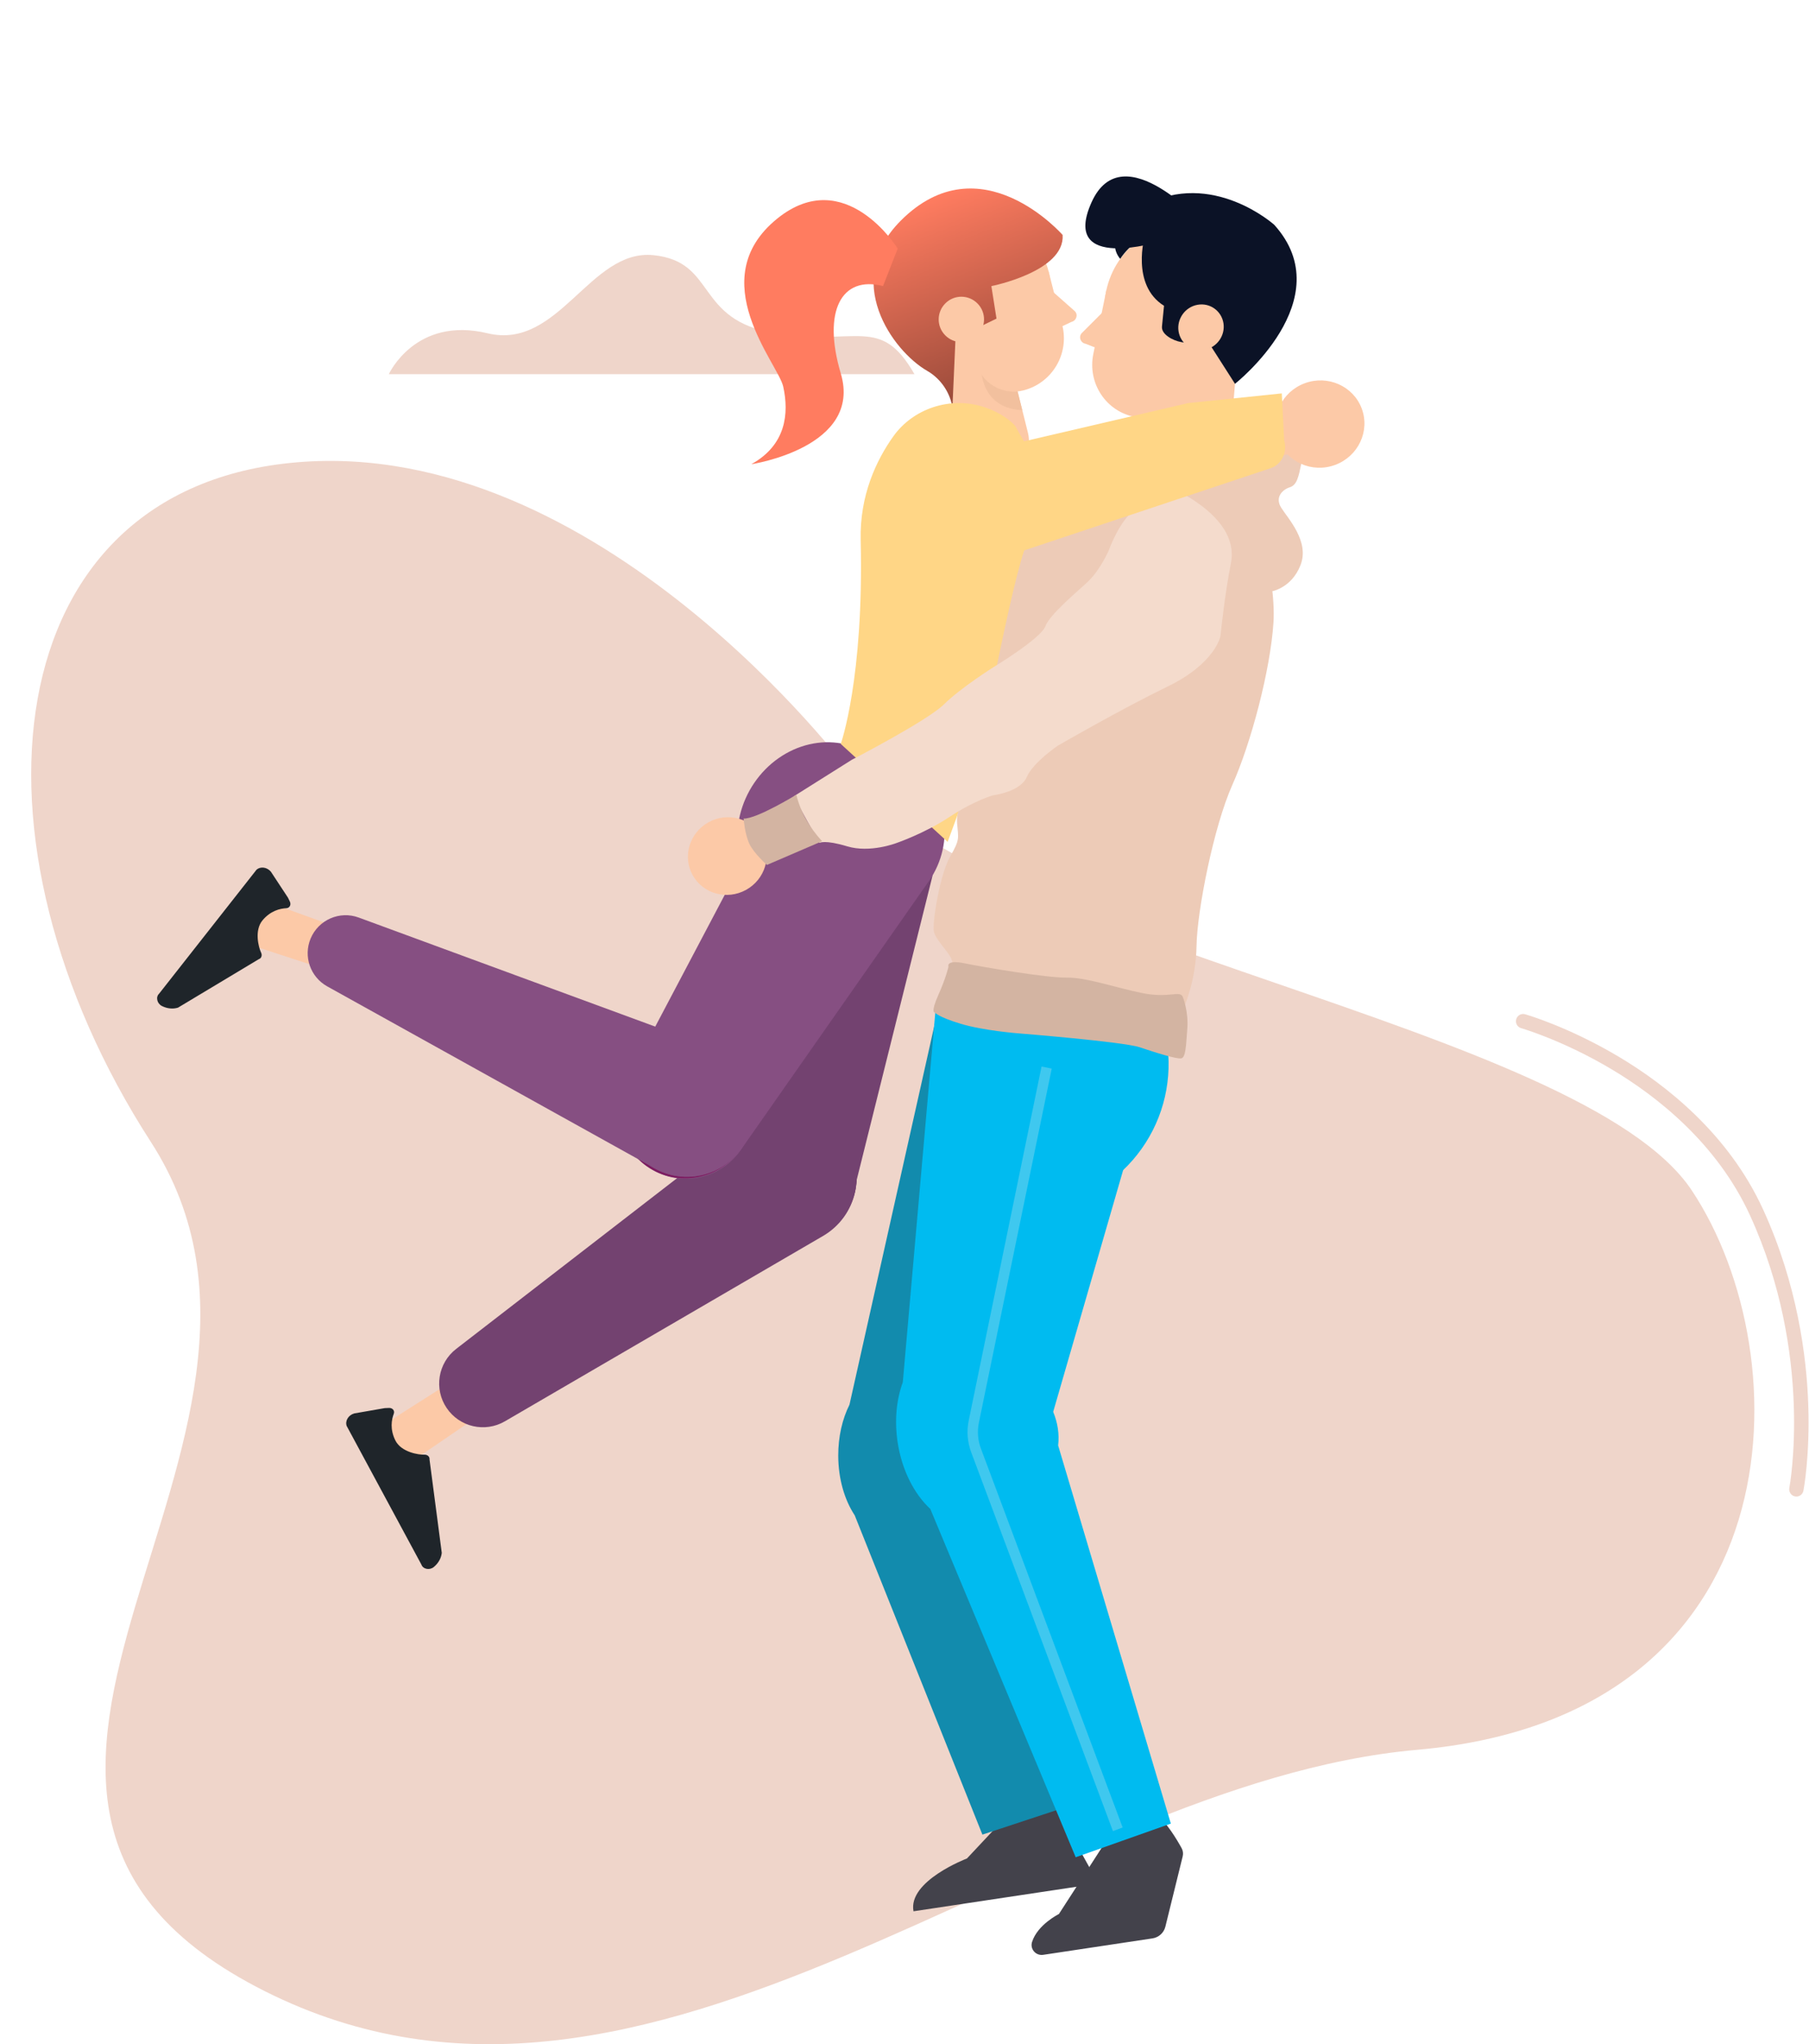 <svg width="348" height="393" viewBox="0 0 348 393" fill="none" xmlns="http://www.w3.org/2000/svg">
<path d="M163.238 148.107C163.238 148.107 115.277 83.971 57.122 88.88C-1.032 93.79 -8.38 161.647 29.019 219.535C66.419 277.42 -23.69 345.271 50.904 382.787C125.499 420.305 199.462 342.859 272.64 336.401C345.816 329.944 346.719 260.837 325.457 228.868C304.195 196.902 187.105 181.359 163.238 148.107Z" fill="#EFD5CA"/>
<path d="M345.573 287.715C345.487 287.715 345.397 287.706 345.309 287.689C344.56 287.543 344.072 286.81 344.217 286.057C344.266 285.806 348.938 260.484 336.656 233.668C330.28 219.748 318.651 210.703 310.019 205.565C300.635 199.979 292.708 197.691 292.63 197.668C291.897 197.459 291.47 196.692 291.676 195.953C291.883 195.214 292.648 194.783 293.379 194.992C293.716 195.088 301.733 197.402 311.422 203.169C320.393 208.508 332.487 217.931 339.161 232.501C345.782 246.956 347.543 260.871 347.856 269.996C348.195 279.904 346.979 286.322 346.927 286.591C346.797 287.253 346.22 287.715 345.573 287.715Z" fill="#EFD5CA"/>
<path d="M74.8 71.933C74.8 71.933 79.893 60.739 93.801 64.075C107.551 67.375 113.473 47.8 125.718 49.058C137.961 50.317 133.571 61.557 149.192 64.075C164.813 66.594 169.336 60.467 175.915 71.933H74.8Z" fill="#EFD5CA"/>
<path d="M87.207 265.384L71.005 275.684L78.104 281.724L92.507 271.897L87.207 265.384Z" fill="#FCC9A7"/>
<path d="M74.852 270.678C75.51 270.656 75.972 271.201 75.754 271.788C75.322 272.922 74.978 274.787 76.068 276.947C77.195 279.189 80.538 279.706 81.642 279.663C82.219 279.637 82.687 280.041 82.624 280.564L84.984 298.536C84.879 299.563 84.322 300.539 83.452 301.26C82.635 301.932 81.382 301.686 81.066 300.793L66.688 274.137C66.356 273.163 67.01 272.059 68.146 271.734L73.727 270.761C73.819 270.735 73.92 270.719 74.012 270.713L74.852 270.678Z" fill="#1F252A"/>
<path d="M65.998 178.671L47.944 172.14L47.501 181.45L64.081 186.847L65.998 178.671Z" fill="#FCC9A7"/>
<path d="M55.761 173.331C56.043 173.926 55.727 174.566 55.102 174.601C53.89 174.655 52.042 175.084 50.495 176.943C48.888 178.87 49.745 182.143 50.224 183.138C50.478 183.657 50.293 184.247 49.789 184.398L34.244 193.721C33.261 194.034 32.143 193.911 31.136 193.401C30.193 192.919 29.92 191.671 30.613 191.027L49.336 167.22C50.097 166.528 51.37 166.688 52.121 167.6L55.236 172.332C55.297 172.406 55.352 172.493 55.394 172.574L55.761 173.331Z" fill="#1F252A"/>
<path d="M145.572 162.736C146.647 152.853 155.864 145.947 165.651 147.691V147.691C175.437 149.435 181.701 159.101 179.295 168.746L164.248 229.07C162.602 235.666 156.129 239.861 149.436 238.668V238.668C142.743 237.476 138.117 231.302 138.852 224.544L145.572 162.736Z" fill="#734270"/>
<circle cx="151.931" cy="226.128" r="12.864" transform="rotate(10.106 151.931 226.128)" fill="#734270"/>
<path d="M143.797 216.039C149.747 211.443 158.342 212.82 162.558 219.045V219.045C166.79 225.295 164.846 233.822 158.323 237.619L97.122 273.251C93.301 275.475 88.41 274.36 85.93 270.699V270.699C83.441 267.024 84.239 262.046 87.752 259.332L143.797 216.039Z" fill="#734270"/>
<circle cx="151.928" cy="226.292" r="12.864" transform="rotate(55.892 151.928 226.292)" fill="#734270"/>
<path d="M149.546 174.7C147.742 173.698 146.172 172.316 144.927 170.631C143.682 168.947 142.785 166.994 142.288 164.885C141.791 162.775 141.703 160.549 142.03 158.334C142.356 156.12 143.091 153.96 144.192 151.978C145.293 149.996 146.738 148.231 148.445 146.783C150.153 145.336 152.089 144.234 154.143 143.541C156.197 142.848 158.328 142.578 160.416 142.745C162.504 142.912 164.507 143.514 166.311 144.516L157.929 159.608L149.546 174.7Z" fill="#864F82"/>
<path d="M150.044 151.906C154.904 142.697 166.88 140.074 175.145 146.409V146.409C182.291 151.887 183.854 162.022 178.69 169.399L142.466 221.137C138.549 226.733 130.939 228.288 125.14 224.678V224.678C119.413 221.113 117.416 213.728 120.564 207.763L150.044 151.906Z" fill="#864F82"/>
<circle cx="131.804" cy="213.673" r="12.864" transform="rotate(31.902 131.804 213.673)" fill="#7D1D61"/>
<path d="M136.602 201.247C143.631 203.831 146.981 211.844 143.882 218.662V218.662C140.771 225.508 132.481 228.243 125.907 224.592L62.947 189.63C59.696 187.825 58.322 183.865 59.756 180.434V180.434C61.264 176.83 65.341 175.052 69.008 176.4L136.602 201.247Z" fill="#864F82"/>
<circle cx="132.154" cy="213.378" r="12.864" transform="rotate(114.442 132.154 213.378)" fill="#864F82"/>
<path d="M193.975 89.979C192.201 90.433 190.136 90.183 188.55 89.83C186.983 89.487 185.758 88.261 185.354 86.701L178.241 58.184L190.696 55.01L197.738 83.17C198.552 86.389 196.823 89.242 193.975 89.979Z" fill="#FCC9A7"/>
<path d="M195.755 75.254L188.725 69.326C188.725 69.326 187.739 78.442 196.651 78.857L195.755 75.254Z" fill="#F2C09E"/>
<path d="M201.722 52.188C203.89 60.667 198.767 69.303 190.283 71.456C181.805 73.623 173.169 68.501 171.016 60.017C168.848 51.538 173.971 42.902 182.455 40.749C190.934 38.581 199.555 43.71 201.722 52.188Z" fill="#FCC9A7"/>
<path d="M196.877 75.052C192.857 76.076 188.749 73.65 187.72 69.615L185.046 59.099L201.717 52.174L204.341 62.476C205.753 68.013 202.415 73.641 196.877 75.052Z" fill="#FCC9A7"/>
<path d="M202.148 55.741L206.763 59.821C207.445 60.507 207.072 61.651 206.099 61.895L202.403 63.627L202.148 55.741Z" fill="#FCC9A7"/>
<path d="M188.568 62.769L191.699 61.255L190.711 55.004C190.711 55.004 204.869 52.22 204.423 45.175C204.423 45.175 188.595 27.035 173.26 42.444C161.883 53.869 171.677 67.445 178.372 71.303C180.604 72.588 182.252 74.734 182.975 77.204C183.058 77.505 183.147 77.821 183.227 78.156L183.872 63.771L188.568 62.769Z" fill="url(#paint0_linear_37_2)"/>
<path d="M181.897 58.285C183.613 56.603 186.375 56.634 188.062 58.364C189.743 60.08 189.713 62.842 187.983 64.529C186.267 66.21 183.505 66.18 181.818 64.45C180.131 62.72 180.167 59.972 181.897 58.285Z" fill="#FCC9A7"/>
<path d="M172.694 47.781C172.694 47.781 162.567 31.451 149.487 42.052C135.077 53.736 149.714 69.919 150.673 74.332C151.806 79.493 151.221 85.555 144.532 89.246C144.532 89.246 165.977 86.039 161.742 71.794C158.181 59.804 161.859 52.945 169.87 54.993L172.694 47.781Z" fill="#FF7C60"/>
<path d="M189.293 78.258C182.743 76.11 175.597 78.598 171.827 83.92C168.638 88.404 165.353 95.182 165.57 103.876C166.205 130.486 161.739 143.023 161.739 143.023L182.3 161.855L197.936 119.296C197.936 119.296 200.968 115.723 203.247 110.697C206.443 103.665 206.008 102.573 202.759 95.095L195.287 81.882C195.302 81.885 193.49 79.625 189.293 78.258Z" fill="#FFD686"/>
<path d="M191.516 351.427L186.01 357.298C186.01 357.298 174.627 361.606 175.732 367.446L211.294 362.099L201.698 344.852L191.516 351.427Z" fill="#43424B"/>
<path d="M211.961 355.198L203.703 367.972C203.703 367.972 199.59 370.001 198.534 373.355C198.108 374.709 199.263 376.031 200.684 375.818L221.696 372.658C222.91 372.476 223.893 371.588 224.182 370.413L227.516 356.889C227.647 356.358 227.577 355.802 227.316 355.322C226.475 353.78 224.405 350.268 222.048 348.359L211.961 355.198Z" fill="#43424B"/>
<path fill-rule="evenodd" clip-rule="evenodd" d="M179.901 196.477L214.327 206.236L188.451 281.28L205.762 347.173L188.987 352.709L164.42 291.318C162.475 288.38 161.268 284.341 161.253 279.88C161.241 276.19 162.047 272.784 163.416 270.047L179.901 196.477Z" fill="#128BAD"/>
<path fill-rule="evenodd" clip-rule="evenodd" d="M179.945 194.444L223.856 198.041L202.603 271.424C203.028 272.464 203.335 273.534 203.498 274.625C203.666 275.742 203.677 276.832 203.554 277.889L225.236 350.588L206.932 357.06L178.963 290.095C175.865 287.226 173.486 282.638 172.674 277.239C172.043 273.042 172.461 269.035 173.673 265.743L179.945 194.444Z" fill="#00BBF0"/>
<path d="M186.488 230.746C189.923 232.089 193.589 232.742 197.277 232.669C200.965 232.595 204.603 231.796 207.982 230.317C211.361 228.838 214.415 226.707 216.971 224.048C219.527 221.388 221.533 218.251 222.877 214.815C224.22 211.38 224.874 207.714 224.8 204.026C224.727 200.338 223.927 196.701 222.448 193.322C220.969 189.943 218.839 186.888 216.179 184.332C213.519 181.777 210.382 179.77 206.947 178.426L196.717 204.586L186.488 230.746Z" fill="#00BBF0"/>
<path d="M227.495 92.523L228.717 92.593C232.77 92.837 235.629 97.338 235.956 93.254L238.843 58.594L224.263 57.721L221.957 86.081C221.691 89.447 224.17 92.329 227.495 92.523Z" fill="#FCC9A7"/>
<path d="M212.783 56.018C211.006 64.706 216.559 73.028 225.149 74.608C233.75 76.199 242.158 70.439 243.926 61.763C246.06 51.295 241.076 44.922 231.56 43.172C222.959 41.582 214.551 47.342 212.783 56.018Z" fill="#FCC9A7"/>
<path d="M218.392 80.171C222.47 80.926 226.472 78.2 227.308 74.07L230.382 59.023L212.833 55.783L210.322 68.054C209.176 73.706 212.785 79.141 218.392 80.171Z" fill="#FCC9A7"/>
<path d="M212.522 59.624L208.088 64.05C207.438 64.791 207.86 65.914 208.854 66.097L212.642 67.584L212.522 59.624Z" fill="#FCC9A7"/>
<path d="M233.133 66.84L237.58 73.787C237.58 73.787 258.123 57.592 245.128 43.218C245.128 43.218 233.224 32.506 220.043 39.493C216.287 41.491 212.631 46.322 215.491 49.763C215.491 49.763 215.304 50.046 215.491 49.763C217.4 46.901 220.233 45.345 220.233 45.345C220.233 45.345 217.477 54.767 223.924 58.788L223.531 62.781C223.385 64.296 225.663 65.483 227.147 65.742L228.811 66.047L229.702 61.724L233.133 66.84Z" fill="#0B1226"/>
<path d="M223.183 46.411C223.183 46.411 203.921 52.42 209.969 38.92C216.016 25.419 231.941 43.565 231.941 43.565L223.183 46.411Z" fill="#0B1226"/>
<path d="M230.367 58.598C227.986 59.019 226.352 61.314 226.718 63.69C227.097 66.076 229.322 67.674 231.712 67.24C234.093 66.819 235.727 64.524 235.361 62.148C234.983 59.762 232.757 58.164 230.367 58.598Z" fill="#FCC9A7"/>
<path d="M205.239 91.844C205.981 88.21 215.938 84.776 215.938 84.776C215.938 84.776 208.504 84.098 205.256 87.641C202.008 91.184 202.486 92.964 202.486 92.964C202.486 92.964 200.605 98.048 197.67 104.179C194.735 110.309 188.009 148 187.081 150.153C186.154 152.303 183.879 155.203 184.109 158.194C184.339 161.186 184.743 161.269 182.789 164.655C180.835 168.042 179.37 177.064 179.631 178.976C179.892 180.889 183.518 183.733 183.188 185.348C183.188 185.348 183.967 186.769 188.143 186.361C192.32 185.952 205.161 188.997 205.161 188.997C205.161 188.997 219.452 193.179 223.251 193.114C227.051 193.049 227.776 193.617 227.776 193.617C227.776 193.617 230.079 188.523 230.179 181.859C230.278 175.196 233.448 159.001 237.061 150.914C240.674 142.827 244.374 128.86 244.977 119.73C245.581 110.599 240.795 94.898 240.795 94.898L205.24 91.84L205.239 91.844Z" fill="#EDCBB7"/>
<path d="M204.453 92.6C204.453 92.6 222.349 82.847 234.205 83.936C246.06 85.025 249.244 86.121 249.244 86.121C249.244 86.121 250.88 86.456 250.354 89.028C249.829 91.6 249.508 93.251 248.134 93.676C246.759 94.102 245.181 95.567 246.471 97.615C247.756 99.665 251.966 104.096 250.183 108.645C248.399 113.194 244.457 113.73 244.457 113.73C244.457 113.73 242.646 114.252 240.949 112.121C239.252 109.987 237.119 97.491 230.747 95.298C224.376 93.104 224.113 94.388 221.163 94.231C218.212 94.074 204.448 92.603 204.448 92.603L204.453 92.6Z" fill="#EDCBB7"/>
<path d="M218.796 97.558C218.796 97.558 224.152 92.797 228.748 95.612C233.343 98.428 237.933 102.731 236.778 108.384C235.623 114.037 234.78 122.277 234.78 122.277C234.78 122.277 233.849 127.496 224.666 131.959C215.483 136.422 203.518 143.341 203.518 143.341C203.518 143.341 198.767 146.534 197.513 149.399C196.259 152.264 191.083 152.889 191.083 152.889C191.083 152.889 187.522 153.844 182.658 157.057C177.795 160.269 172.371 162.106 172.371 162.106C172.371 162.106 167.352 164.025 162.992 162.713C158.632 161.402 157.659 162.044 157.659 162.044C157.659 162.044 153.004 153.942 152.765 153.052L163.869 146.067C163.869 146.067 178.451 138.53 181.616 135.391C184.782 132.252 191.174 128.229 191.174 128.229C191.174 128.229 200.18 122.779 201.079 120.439C201.978 118.099 206.94 114.01 209.117 111.986C211.713 109.572 213.346 105.699 213.346 105.699C213.346 105.699 215.391 99.807 218.796 97.558Z" fill="#F4DBCC"/>
<path d="M143.519 171.081C147.199 169.049 148.57 164.497 146.581 160.908C144.592 157.32 139.987 156.043 136.307 158.075C132.627 160.107 131.256 164.659 133.245 168.247C135.234 171.836 139.84 173.113 143.519 171.081Z" fill="#FCC9A7"/>
<path d="M143.047 157.376C143.047 157.376 143.277 160.367 144.159 162.23C145.04 164.093 147.537 166.286 147.537 166.286L158.145 161.723C155.788 159.155 154.033 156.235 153.19 152.785C153.19 152.785 145.552 157.467 143.047 157.376Z" fill="#D3B4A2"/>
<path d="M227.542 191.677C227.542 191.677 228.662 194.429 228.406 197.742C228.15 201.055 228.11 203.306 227.235 203.472C226.36 203.634 222.405 202.405 219.256 201.341C216.108 200.277 195.825 198.657 195.825 198.657C195.825 198.657 189.198 198.144 184.838 196.832C180.479 195.521 179.83 194.661 179.83 194.661C179.83 194.661 178.946 194.787 180.496 191.318C182.046 187.849 182.459 185.83 182.459 185.83C182.459 185.83 181.898 184.454 185.533 185.196C189.168 185.939 201.366 188.011 205.165 187.946C208.965 187.881 214.454 189.844 219.704 190.916C224.953 191.989 226.981 190.3 227.542 191.677Z" fill="#D3B4A2"/>
<path d="M201.346 205.238L187.331 273.307C186.951 275.151 187.1 277.066 187.76 278.829L215.032 351.687" stroke="#3FC8EF" stroke-width="2"/>
<path d="M256.849 89.377C261.288 87.73 263.578 82.888 261.963 78.558C260.348 74.227 255.432 72.034 250.992 73.681C246.553 75.328 244.263 80.169 245.878 84.5C247.493 88.831 252.409 91.024 256.849 89.377Z" fill="#FCC9A7"/>
<path d="M250.715 86.424L248.258 78.169L232.741 82.788L235.198 91.043L250.715 86.424Z" fill="#FCC9A7"/>
<path d="M191.272 107.731L244.502 89.987C246.542 89.298 247.706 86.875 247.037 84.664L246.581 75.632L228.559 77.495L187.654 87.023C181.62 88.099 177.811 95.024 179.753 101.327C181.364 106.57 186.403 109.359 191.272 107.731Z" fill="#FFD686"/>
<defs>
<linearGradient id="paint0_linear_37_2" x1="180.862" y1="37.307" x2="194.931" y2="73.623" gradientUnits="userSpaceOnUse">
<stop stop-color="#FF7C60"/>
<stop offset="1" stop-color="#994A3A"/>
</linearGradient>
</defs>
</svg>
